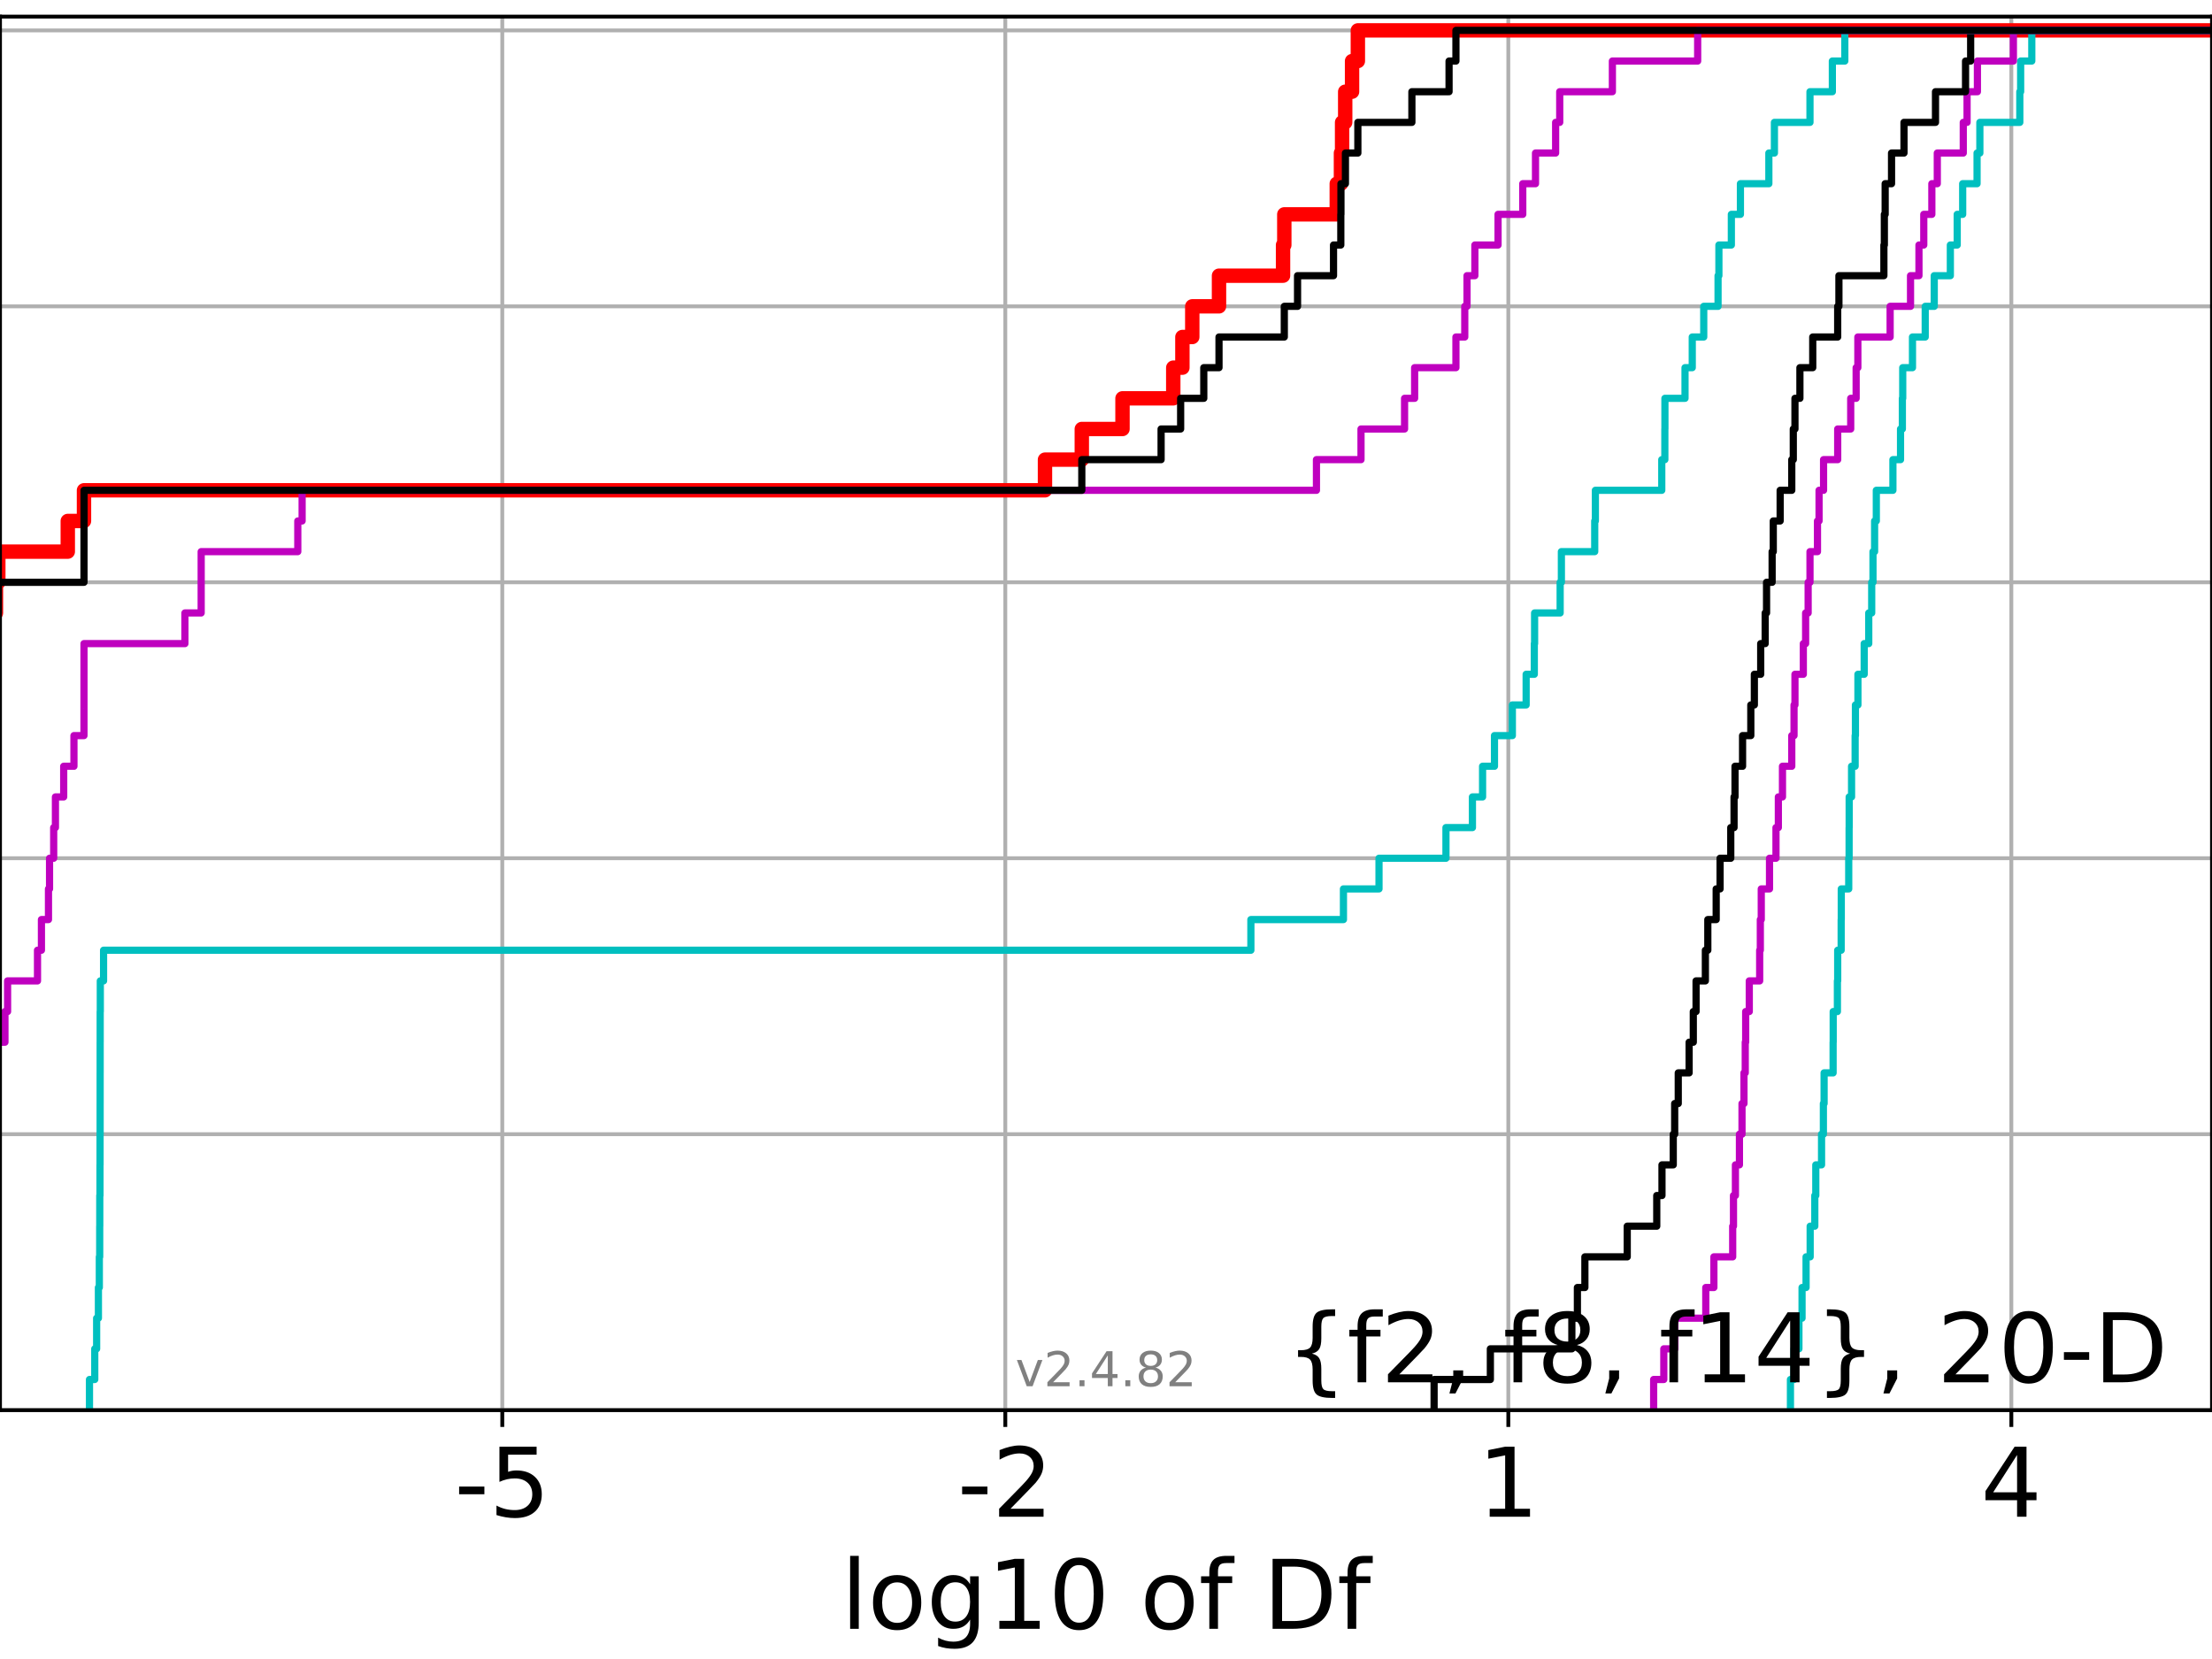<?xml version="1.0" encoding="utf-8" standalone="no"?>
<!DOCTYPE svg PUBLIC "-//W3C//DTD SVG 1.1//EN"
  "http://www.w3.org/Graphics/SVG/1.1/DTD/svg11.dtd">
<!-- Created with matplotlib (https://matplotlib.org/) -->
<svg height="345.6pt" version="1.1" viewBox="0 0 460.8 345.6" width="460.8pt" xmlns="http://www.w3.org/2000/svg" xmlns:xlink="http://www.w3.org/1999/xlink">
 <defs>
  <style type="text/css">*{stroke-linecap:butt;stroke-linejoin:round;}</style>
 </defs>
 <g id="figure_1">
  <g id="patch_1">
   <path d="M 0 345.6 
L 460.8 345.6 
L 460.8 0 
L 0 0 
z
" style="fill:#ffffff;"/>
  </g>
  <g id="axes_1">
   <g id="patch_2">
    <path d="M 0 293.76 
L 460.8 293.76 
L 460.8 3.456 
L 0 3.456 
z
" style="fill:#ffffff;"/>
   </g>
   <g id="matplotlib.axis_1">
    <g id="xtick_1">
     <g id="line2d_1">
      <path clip-path="url(#pc0934c5e68)" d="M 104.636 293.76 
L 104.636 3.456 
" style="fill:none;stroke:#b0b0b0;stroke-linecap:square;stroke-width:0.8;"/>
     </g>
     <g id="line2d_2">
      <defs>
       <path d="M 0 0 
L 0 3.5 
" id="mbd3a489bd4" style="stroke:#000000;stroke-width:0.8;"/>
      </defs>
      <g>
       <use style="stroke:#000000;stroke-width:0.8;" x="104.636" xlink:href="#mbd3a489bd4" y="293.76"/>
      </g>
     </g>
     <g id="text_1">
      <!-- -5 -->
      <g transform="translate(94.666 315.957)scale(0.2 -0.2)">
       <defs>
        <path d="M 4.891 31.391 
L 31.203 31.391 
L 31.203 23.391 
L 4.891 23.391 
z
" id="DejaVuSans-45"/>
        <path d="M 10.797 72.906 
L 49.516 72.906 
L 49.516 64.594 
L 19.828 64.594 
L 19.828 46.734 
Q 21.969 47.469 24.109 47.828 
Q 26.266 48.188 28.422 48.188 
Q 40.625 48.188 47.75 41.5 
Q 54.891 34.812 54.891 23.391 
Q 54.891 11.625 47.562 5.094 
Q 40.234 -1.422 26.906 -1.422 
Q 22.312 -1.422 17.547 -0.641 
Q 12.797 0.141 7.719 1.703 
L 7.719 11.625 
Q 12.109 9.234 16.797 8.062 
Q 21.484 6.891 26.703 6.891 
Q 35.156 6.891 40.078 11.328 
Q 45.016 15.766 45.016 23.391 
Q 45.016 31 40.078 35.438 
Q 35.156 39.891 26.703 39.891 
Q 22.75 39.891 18.812 39.016 
Q 14.891 38.141 10.797 36.281 
z
" id="DejaVuSans-53"/>
       </defs>
       <use xlink:href="#DejaVuSans-45"/>
       <use x="36.084" xlink:href="#DejaVuSans-53"/>
      </g>
     </g>
    </g>
    <g id="xtick_2">
     <g id="line2d_3">
      <path clip-path="url(#pc0934c5e68)" d="M 209.424 293.76 
L 209.424 3.456 
" style="fill:none;stroke:#b0b0b0;stroke-linecap:square;stroke-width:0.8;"/>
     </g>
     <g id="line2d_4">
      <g>
       <use style="stroke:#000000;stroke-width:0.8;" x="209.424" xlink:href="#mbd3a489bd4" y="293.76"/>
      </g>
     </g>
     <g id="text_2">
      <!-- -2 -->
      <g transform="translate(199.454 315.957)scale(0.2 -0.2)">
       <defs>
        <path d="M 19.188 8.297 
L 53.609 8.297 
L 53.609 0 
L 7.328 0 
L 7.328 8.297 
Q 12.938 14.109 22.625 23.891 
Q 32.328 33.688 34.812 36.531 
Q 39.547 41.844 41.422 45.531 
Q 43.312 49.219 43.312 52.781 
Q 43.312 58.594 39.234 62.25 
Q 35.156 65.922 28.609 65.922 
Q 23.969 65.922 18.812 64.312 
Q 13.672 62.703 7.812 59.422 
L 7.812 69.391 
Q 13.766 71.781 18.938 73 
Q 24.125 74.219 28.422 74.219 
Q 39.75 74.219 46.484 68.547 
Q 53.219 62.891 53.219 53.422 
Q 53.219 48.922 51.531 44.891 
Q 49.859 40.875 45.406 35.406 
Q 44.188 33.984 37.641 27.219 
Q 31.109 20.453 19.188 8.297 
z
" id="DejaVuSans-50"/>
       </defs>
       <use xlink:href="#DejaVuSans-45"/>
       <use x="36.084" xlink:href="#DejaVuSans-50"/>
      </g>
     </g>
    </g>
    <g id="xtick_3">
     <g id="line2d_5">
      <path clip-path="url(#pc0934c5e68)" d="M 314.211 293.76 
L 314.211 3.456 
" style="fill:none;stroke:#b0b0b0;stroke-linecap:square;stroke-width:0.8;"/>
     </g>
     <g id="line2d_6">
      <g>
       <use style="stroke:#000000;stroke-width:0.8;" x="314.211" xlink:href="#mbd3a489bd4" y="293.76"/>
      </g>
     </g>
     <g id="text_3">
      <!-- 1 -->
      <g transform="translate(307.849 315.957)scale(0.2 -0.2)">
       <defs>
        <path d="M 12.406 8.297 
L 28.516 8.297 
L 28.516 63.922 
L 10.984 60.406 
L 10.984 69.391 
L 28.422 72.906 
L 38.281 72.906 
L 38.281 8.297 
L 54.391 8.297 
L 54.391 0 
L 12.406 0 
z
" id="DejaVuSans-49"/>
       </defs>
       <use xlink:href="#DejaVuSans-49"/>
      </g>
     </g>
    </g>
    <g id="xtick_4">
     <g id="line2d_7">
      <path clip-path="url(#pc0934c5e68)" d="M 418.999 293.76 
L 418.999 3.456 
" style="fill:none;stroke:#b0b0b0;stroke-linecap:square;stroke-width:0.8;"/>
     </g>
     <g id="line2d_8">
      <g>
       <use style="stroke:#000000;stroke-width:0.8;" x="418.999" xlink:href="#mbd3a489bd4" y="293.76"/>
      </g>
     </g>
     <g id="text_4">
      <!-- 4 -->
      <g transform="translate(412.636 315.957)scale(0.2 -0.2)">
       <defs>
        <path d="M 37.797 64.312 
L 12.891 25.391 
L 37.797 25.391 
z
M 35.203 72.906 
L 47.609 72.906 
L 47.609 25.391 
L 58.016 25.391 
L 58.016 17.188 
L 47.609 17.188 
L 47.609 0 
L 37.797 0 
L 37.797 17.188 
L 4.891 17.188 
L 4.891 26.703 
z
" id="DejaVuSans-52"/>
       </defs>
       <use xlink:href="#DejaVuSans-52"/>
      </g>
     </g>
    </g>
    <g id="text_5">
     <!-- log10 of Df -->
     <g transform="translate(175.214 339.313)scale(0.2 -0.2)">
      <defs>
       <path d="M 9.422 75.984 
L 18.406 75.984 
L 18.406 0 
L 9.422 0 
z
" id="DejaVuSans-108"/>
       <path d="M 30.609 48.391 
Q 23.391 48.391 19.188 42.75 
Q 14.984 37.109 14.984 27.297 
Q 14.984 17.484 19.156 11.844 
Q 23.344 6.203 30.609 6.203 
Q 37.797 6.203 41.984 11.859 
Q 46.188 17.531 46.188 27.297 
Q 46.188 37.016 41.984 42.703 
Q 37.797 48.391 30.609 48.391 
z
M 30.609 56 
Q 42.328 56 49.016 48.375 
Q 55.719 40.766 55.719 27.297 
Q 55.719 13.875 49.016 6.219 
Q 42.328 -1.422 30.609 -1.422 
Q 18.844 -1.422 12.172 6.219 
Q 5.516 13.875 5.516 27.297 
Q 5.516 40.766 12.172 48.375 
Q 18.844 56 30.609 56 
z
" id="DejaVuSans-111"/>
       <path d="M 45.406 27.984 
Q 45.406 37.75 41.375 43.109 
Q 37.359 48.484 30.078 48.484 
Q 22.859 48.484 18.828 43.109 
Q 14.797 37.75 14.797 27.984 
Q 14.797 18.266 18.828 12.891 
Q 22.859 7.516 30.078 7.516 
Q 37.359 7.516 41.375 12.891 
Q 45.406 18.266 45.406 27.984 
z
M 54.391 6.781 
Q 54.391 -7.172 48.188 -13.984 
Q 42 -20.797 29.203 -20.797 
Q 24.469 -20.797 20.266 -20.094 
Q 16.062 -19.391 12.109 -17.922 
L 12.109 -9.188 
Q 16.062 -11.328 19.922 -12.344 
Q 23.781 -13.375 27.781 -13.375 
Q 36.625 -13.375 41.016 -8.766 
Q 45.406 -4.156 45.406 5.172 
L 45.406 9.625 
Q 42.625 4.781 38.281 2.391 
Q 33.938 0 27.875 0 
Q 17.828 0 11.672 7.656 
Q 5.516 15.328 5.516 27.984 
Q 5.516 40.672 11.672 48.328 
Q 17.828 56 27.875 56 
Q 33.938 56 38.281 53.609 
Q 42.625 51.219 45.406 46.391 
L 45.406 54.688 
L 54.391 54.688 
z
" id="DejaVuSans-103"/>
       <path d="M 31.781 66.406 
Q 24.172 66.406 20.328 58.906 
Q 16.5 51.422 16.5 36.375 
Q 16.5 21.391 20.328 13.891 
Q 24.172 6.391 31.781 6.391 
Q 39.453 6.391 43.281 13.891 
Q 47.125 21.391 47.125 36.375 
Q 47.125 51.422 43.281 58.906 
Q 39.453 66.406 31.781 66.406 
z
M 31.781 74.219 
Q 44.047 74.219 50.516 64.516 
Q 56.984 54.828 56.984 36.375 
Q 56.984 17.969 50.516 8.266 
Q 44.047 -1.422 31.781 -1.422 
Q 19.531 -1.422 13.062 8.266 
Q 6.594 17.969 6.594 36.375 
Q 6.594 54.828 13.062 64.516 
Q 19.531 74.219 31.781 74.219 
z
" id="DejaVuSans-48"/>
       <path id="DejaVuSans-32"/>
       <path d="M 37.109 75.984 
L 37.109 68.5 
L 28.516 68.5 
Q 23.688 68.5 21.797 66.547 
Q 19.922 64.594 19.922 59.516 
L 19.922 54.688 
L 34.719 54.688 
L 34.719 47.703 
L 19.922 47.703 
L 19.922 0 
L 10.891 0 
L 10.891 47.703 
L 2.297 47.703 
L 2.297 54.688 
L 10.891 54.688 
L 10.891 58.5 
Q 10.891 67.625 15.141 71.797 
Q 19.391 75.984 28.609 75.984 
z
" id="DejaVuSans-102"/>
       <path d="M 19.672 64.797 
L 19.672 8.109 
L 31.594 8.109 
Q 46.688 8.109 53.688 14.938 
Q 60.688 21.781 60.688 36.531 
Q 60.688 51.172 53.688 57.984 
Q 46.688 64.797 31.594 64.797 
z
M 9.812 72.906 
L 30.078 72.906 
Q 51.266 72.906 61.172 64.094 
Q 71.094 55.281 71.094 36.531 
Q 71.094 17.672 61.125 8.828 
Q 51.172 0 30.078 0 
L 9.812 0 
z
" id="DejaVuSans-68"/>
      </defs>
      <use xlink:href="#DejaVuSans-108"/>
      <use x="27.783" xlink:href="#DejaVuSans-111"/>
      <use x="88.965" xlink:href="#DejaVuSans-103"/>
      <use x="152.441" xlink:href="#DejaVuSans-49"/>
      <use x="216.064" xlink:href="#DejaVuSans-48"/>
      <use x="279.688" xlink:href="#DejaVuSans-32"/>
      <use x="311.475" xlink:href="#DejaVuSans-111"/>
      <use x="372.656" xlink:href="#DejaVuSans-102"/>
      <use x="407.861" xlink:href="#DejaVuSans-32"/>
      <use x="439.648" xlink:href="#DejaVuSans-68"/>
      <use x="516.65" xlink:href="#DejaVuSans-102"/>
     </g>
    </g>
   </g>
   <g id="matplotlib.axis_2">
    <g id="ytick_1">
     <g id="line2d_9">
      <path clip-path="url(#pc0934c5e68)" d="M 0 293.76 
L 460.8 293.76 
" style="fill:none;stroke:#b0b0b0;stroke-linecap:square;stroke-width:0.8;"/>
     </g>
     <g id="line2d_10">
      <defs>
       <path d="M 0 0 
L -3.5 0 
" id="m236d95ee8e" style="stroke:#000000;stroke-width:0.8;"/>
      </defs>
      <g>
       <use style="stroke:#000000;stroke-width:0.8;" x="0" xlink:href="#m236d95ee8e" y="293.76"/>
      </g>
     </g>
    </g>
    <g id="ytick_2">
     <g id="line2d_11">
      <path clip-path="url(#pc0934c5e68)" d="M 0 236.274 
L 460.8 236.274 
" style="fill:none;stroke:#b0b0b0;stroke-linecap:square;stroke-width:0.8;"/>
     </g>
     <g id="line2d_12">
      <g>
       <use style="stroke:#000000;stroke-width:0.8;" x="0" xlink:href="#m236d95ee8e" y="236.274"/>
      </g>
     </g>
    </g>
    <g id="ytick_3">
     <g id="line2d_13">
      <path clip-path="url(#pc0934c5e68)" d="M 0 178.788 
L 460.8 178.788 
" style="fill:none;stroke:#b0b0b0;stroke-linecap:square;stroke-width:0.8;"/>
     </g>
     <g id="line2d_14">
      <g>
       <use style="stroke:#000000;stroke-width:0.8;" x="0" xlink:href="#m236d95ee8e" y="178.788"/>
      </g>
     </g>
    </g>
    <g id="ytick_4">
     <g id="line2d_15">
      <path clip-path="url(#pc0934c5e68)" d="M 0 121.302 
L 460.8 121.302 
" style="fill:none;stroke:#b0b0b0;stroke-linecap:square;stroke-width:0.8;"/>
     </g>
     <g id="line2d_16">
      <g>
       <use style="stroke:#000000;stroke-width:0.8;" x="0" xlink:href="#m236d95ee8e" y="121.302"/>
      </g>
     </g>
    </g>
    <g id="ytick_5">
     <g id="line2d_17">
      <path clip-path="url(#pc0934c5e68)" d="M 0 63.816 
L 460.8 63.816 
" style="fill:none;stroke:#b0b0b0;stroke-linecap:square;stroke-width:0.8;"/>
     </g>
     <g id="line2d_18">
      <g>
       <use style="stroke:#000000;stroke-width:0.8;" x="0" xlink:href="#m236d95ee8e" y="63.816"/>
      </g>
     </g>
    </g>
    <g id="ytick_6">
     <g id="line2d_19">
      <path clip-path="url(#pc0934c5e68)" d="M 0 6.33 
L 460.8 6.33 
" style="fill:none;stroke:#b0b0b0;stroke-linecap:square;stroke-width:0.8;"/>
     </g>
     <g id="line2d_20">
      <g>
       <use style="stroke:#000000;stroke-width:0.8;" x="0" xlink:href="#m236d95ee8e" y="6.33"/>
      </g>
     </g>
    </g>
   </g>
   <g id="line2d_21">
    <path clip-path="url(#pc0934c5e68)" d="M -1 127.69 
L -0.845 127.69 
L -0.845 121.302 
L -0.352 121.302 
L -0.352 114.915 
L 14.121 114.915 
L 14.121 108.528 
L 17.497 108.528 
L 17.497 102.14 
L 217.689 102.14 
L 217.689 95.753 
L 225.359 95.753 
L 225.359 89.366 
L 233.838 89.366 
L 233.838 82.978 
L 244.411 82.978 
L 244.411 76.591 
L 246.315 76.591 
L 246.315 70.204 
L 248.373 70.204 
L 248.373 63.816 
L 253.941 63.816 
L 253.941 57.429 
L 267.282 57.429 
L 267.282 51.042 
L 267.544 51.042 
L 267.544 44.654 
L 278.473 44.654 
L 278.473 38.267 
L 279.345 38.267 
L 279.345 31.88 
L 279.582 31.88 
L 279.582 25.492 
L 280.23 25.492 
L 280.23 19.105 
L 281.658 19.105 
L 281.658 12.718 
L 282.867 12.718 
L 282.867 6.33 
L 282.867 6.33 
L 282.867 6.33 
L 460.8 6.33 
" style="fill:none;stroke:#ff0000;stroke-linecap:square;stroke-width:3;"/>
   </g>
   <g id="line2d_22">
    <path clip-path="url(#pc0934c5e68)" d="M 372.982 293.76 
L 372.982 287.373 
L 373.736 287.373 
L 373.736 280.985 
L 374.746 280.985 
L 374.746 274.598 
L 375.4 274.598 
L 375.4 268.211 
L 376.238 268.211 
L 376.238 261.823 
L 377.091 261.823 
L 377.091 255.436 
L 378.057 255.436 
L 378.057 249.049 
L 378.264 249.049 
L 378.264 242.661 
L 379.463 242.661 
L 379.463 236.274 
L 379.845 236.274 
L 379.845 229.887 
L 379.995 229.887 
L 379.995 223.499 
L 381.87 223.499 
L 381.87 217.112 
L 381.889 217.112 
L 381.889 210.725 
L 382.765 210.725 
L 382.765 204.337 
L 382.826 204.337 
L 382.826 197.95 
L 383.549 197.95 
L 383.549 191.563 
L 383.572 191.563 
L 383.572 185.175 
L 385.124 185.175 
L 385.124 178.788 
L 385.203 178.788 
L 385.203 172.401 
L 385.217 172.401 
L 385.217 166.013 
L 385.715 166.013 
L 385.715 159.626 
L 386.459 159.626 
L 386.459 153.239 
L 386.52 153.239 
L 386.52 146.851 
L 387.04 146.851 
L 387.04 140.464 
L 388.346 140.464 
L 388.346 134.077 
L 389.295 134.077 
L 389.295 127.69 
L 389.911 127.69 
L 389.911 121.302 
L 390.178 121.302 
L 390.178 114.915 
L 390.514 114.915 
L 390.514 108.528 
L 390.872 108.528 
L 390.872 102.14 
L 394.328 102.14 
L 394.328 95.753 
L 395.915 95.753 
L 395.915 89.366 
L 396.297 89.366 
L 396.297 82.978 
L 396.373 82.978 
L 396.373 76.591 
L 398.405 76.591 
L 398.405 70.204 
L 401.059 70.204 
L 401.059 63.816 
L 402.938 63.816 
L 402.938 57.429 
L 406.294 57.429 
L 406.294 51.042 
L 407.722 51.042 
L 407.722 44.654 
L 408.862 44.654 
L 408.862 38.267 
L 411.859 38.267 
L 411.859 31.88 
L 412.441 31.88 
L 412.441 25.492 
L 420.763 25.492 
L 420.763 19.105 
L 420.938 19.105 
L 420.938 12.718 
L 423.26 12.718 
L 423.26 6.33 
L 423.26 6.33 
L 423.26 6.33 
L 460.8 6.33 
" style="fill:none;stroke:#00bfbf;stroke-linecap:square;stroke-width:1.5;"/>
   </g>
   <g id="line2d_23">
    <path clip-path="url(#pc0934c5e68)" d="M 344.486 293.76 
L 344.486 287.373 
L 346.603 287.373 
L 346.603 280.985 
L 348.901 280.985 
L 348.901 274.598 
L 355.345 274.598 
L 355.345 268.211 
L 357.035 268.211 
L 357.035 261.823 
L 360.951 261.823 
L 360.951 255.436 
L 361.117 255.436 
L 361.117 249.049 
L 361.52 249.049 
L 361.52 242.661 
L 362.358 242.661 
L 362.358 236.274 
L 362.892 236.274 
L 362.892 229.887 
L 363.301 229.887 
L 363.301 223.499 
L 363.567 223.499 
L 363.567 217.112 
L 363.657 217.112 
L 363.657 210.725 
L 364.408 210.725 
L 364.408 204.337 
L 366.572 204.337 
L 366.572 197.95 
L 366.708 197.95 
L 366.708 191.563 
L 366.904 191.563 
L 366.904 185.175 
L 368.622 185.175 
L 368.622 178.788 
L 369.969 178.788 
L 369.969 172.401 
L 370.464 172.401 
L 370.464 166.013 
L 371.323 166.013 
L 371.323 159.626 
L 373.26 159.626 
L 373.26 153.239 
L 373.732 153.239 
L 373.732 146.851 
L 373.923 146.851 
L 373.923 140.464 
L 375.666 140.464 
L 375.666 134.077 
L 376.144 134.077 
L 376.144 127.69 
L 376.67 127.69 
L 376.67 121.302 
L 377.055 121.302 
L 377.055 114.915 
L 378.615 114.915 
L 378.615 108.528 
L 378.943 108.528 
L 378.943 102.14 
L 379.882 102.14 
L 379.882 95.753 
L 382.826 95.753 
L 382.826 89.366 
L 385.537 89.366 
L 385.537 82.978 
L 386.669 82.978 
L 386.669 76.591 
L 387.024 76.591 
L 387.024 70.204 
L 393.749 70.204 
L 393.749 63.816 
L 397.997 63.816 
L 397.997 57.429 
L 399.754 57.429 
L 399.754 51.042 
L 400.758 51.042 
L 400.758 44.654 
L 402.439 44.654 
L 402.439 38.267 
L 403.574 38.267 
L 403.574 31.88 
L 408.986 31.88 
L 408.986 25.492 
L 409.776 25.492 
L 409.776 19.105 
L 411.931 19.105 
L 411.931 12.718 
L 419.426 12.718 
L 419.426 6.33 
L 419.426 6.33 
L 419.426 6.33 
L 460.8 6.33 
" style="fill:none;stroke:#bf00bf;stroke-linecap:square;stroke-width:1.5;"/>
   </g>
   <g id="line2d_24">
    <path clip-path="url(#pc0934c5e68)" d="M 298.748 293.76 
L 298.748 287.373 
L 310.47 287.373 
L 310.47 280.985 
L 327.446 280.985 
L 327.446 274.598 
L 328.601 274.598 
L 328.601 268.211 
L 330.16 268.211 
L 330.16 261.823 
L 338.983 261.823 
L 338.983 255.436 
L 345.133 255.436 
L 345.133 249.049 
L 346.221 249.049 
L 346.221 242.661 
L 348.57 242.661 
L 348.57 236.274 
L 348.866 236.274 
L 348.866 229.887 
L 349.612 229.887 
L 349.612 223.499 
L 351.875 223.499 
L 351.875 217.112 
L 352.746 217.112 
L 352.746 210.725 
L 353.322 210.725 
L 353.322 204.337 
L 355.261 204.337 
L 355.261 197.95 
L 355.77 197.95 
L 355.77 191.563 
L 357.514 191.563 
L 357.514 185.175 
L 358.323 185.175 
L 358.323 178.788 
L 360.551 178.788 
L 360.551 172.401 
L 361.235 172.401 
L 361.235 166.013 
L 361.435 166.013 
L 361.435 159.626 
L 363.008 159.626 
L 363.008 153.239 
L 364.725 153.239 
L 364.725 146.851 
L 365.465 146.851 
L 365.465 140.464 
L 366.787 140.464 
L 366.787 134.077 
L 367.719 134.077 
L 367.719 127.69 
L 368.006 127.69 
L 368.006 121.302 
L 369.166 121.302 
L 369.166 114.915 
L 369.406 114.915 
L 369.406 108.528 
L 370.838 108.528 
L 370.838 102.14 
L 373.26 102.14 
L 373.26 95.753 
L 373.577 95.753 
L 373.577 89.366 
L 373.923 89.366 
L 373.923 82.978 
L 374.955 82.978 
L 374.955 76.591 
L 377.627 76.591 
L 377.627 70.204 
L 382.824 70.204 
L 382.824 63.816 
L 383.081 63.816 
L 383.081 57.429 
L 392.45 57.429 
L 392.45 51.042 
L 392.545 51.042 
L 392.545 44.654 
L 392.715 44.654 
L 392.715 38.267 
L 394.042 38.267 
L 394.042 31.88 
L 396.636 31.88 
L 396.636 25.492 
L 403.2 25.492 
L 403.2 19.105 
L 409.459 19.105 
L 409.459 12.718 
L 410.522 12.718 
L 410.522 6.33 
L 410.522 6.33 
L 410.522 6.33 
L 460.8 6.33 
" style="fill:none;stroke:#000000;stroke-linecap:square;stroke-width:1.5;"/>
   </g>
   <g id="line2d_25">
    <path clip-path="url(#pc0934c5e68)" d="M 18.641 293.76 
L 18.641 287.373 
L 19.74 287.373 
L 19.74 280.985 
L 20.131 280.985 
L 20.131 274.598 
L 20.501 274.598 
L 20.501 268.211 
L 20.692 268.211 
L 20.692 261.823 
L 20.77 261.823 
L 20.77 255.436 
L 20.784 255.436 
L 20.784 249.049 
L 20.829 249.049 
L 20.829 242.661 
L 20.844 242.661 
L 20.844 236.274 
L 20.858 236.274 
L 20.858 229.887 
L 20.861 229.887 
L 20.861 223.499 
L 20.864 223.499 
L 20.864 217.112 
L 20.87 217.112 
L 20.87 210.725 
L 20.895 210.725 
L 20.895 204.337 
L 21.575 204.337 
L 21.575 197.95 
L 260.58 197.95 
L 260.58 191.563 
L 279.865 191.563 
L 279.865 185.175 
L 287.272 185.175 
L 287.272 178.788 
L 301.22 178.788 
L 301.22 172.401 
L 306.733 172.401 
L 306.733 166.013 
L 308.848 166.013 
L 308.848 159.626 
L 311.326 159.626 
L 311.326 153.239 
L 315.051 153.239 
L 315.051 146.851 
L 317.925 146.851 
L 317.925 140.464 
L 319.624 140.464 
L 319.624 134.077 
L 319.685 134.077 
L 319.685 127.69 
L 325.009 127.69 
L 325.009 121.302 
L 325.265 121.302 
L 325.265 114.915 
L 332.208 114.915 
L 332.208 108.528 
L 332.346 108.528 
L 332.346 102.14 
L 346.177 102.14 
L 346.177 95.753 
L 346.818 95.753 
L 346.818 89.366 
L 346.833 89.366 
L 346.833 82.978 
L 351.021 82.978 
L 351.021 76.591 
L 352.528 76.591 
L 352.528 70.204 
L 354.921 70.204 
L 354.921 63.816 
L 357.902 63.816 
L 357.902 57.429 
L 358.079 57.429 
L 358.079 51.042 
L 360.674 51.042 
L 360.674 44.654 
L 362.562 44.654 
L 362.562 38.267 
L 368.486 38.267 
L 368.486 31.88 
L 369.644 31.88 
L 369.644 25.492 
L 377.052 25.492 
L 377.052 19.105 
L 381.714 19.105 
L 381.714 12.718 
L 384.308 12.718 
L 384.308 6.33 
L 384.308 6.33 
L 384.308 6.33 
L 460.8 6.33 
" style="fill:none;stroke:#00bfbf;stroke-linecap:square;stroke-width:1.5;"/>
   </g>
   <g id="line2d_26">
    <path clip-path="url(#pc0934c5e68)" d="M -1 223.499 
L -0.845 223.499 
L -0.845 217.112 
L 1.032 217.112 
L 1.032 210.725 
L 1.579 210.725 
L 1.579 204.337 
L 7.813 204.337 
L 7.813 197.95 
L 8.632 197.95 
L 8.632 191.563 
L 10.099 191.563 
L 10.099 185.175 
L 10.321 185.175 
L 10.321 178.788 
L 11.185 178.788 
L 11.185 172.401 
L 11.547 172.401 
L 11.547 166.013 
L 13.269 166.013 
L 13.269 159.626 
L 15.406 159.626 
L 15.406 153.239 
L 17.494 153.239 
L 17.494 146.851 
L 17.495 146.851 
L 17.495 140.464 
L 17.497 140.464 
L 17.497 134.077 
L 38.525 134.077 
L 38.525 127.69 
L 41.908 127.69 
L 41.908 121.302 
L 41.909 121.302 
L 41.909 114.915 
L 62.035 114.915 
L 62.035 108.528 
L 62.938 108.528 
L 62.938 102.14 
L 274.241 102.14 
L 274.241 95.753 
L 283.523 95.753 
L 283.523 89.366 
L 292.597 89.366 
L 292.597 82.978 
L 294.693 82.978 
L 294.693 76.591 
L 303.298 76.591 
L 303.298 70.204 
L 305.138 70.204 
L 305.138 63.816 
L 305.606 63.816 
L 305.606 57.429 
L 307.241 57.429 
L 307.241 51.042 
L 312.072 51.042 
L 312.072 44.654 
L 317.22 44.654 
L 317.22 38.267 
L 319.874 38.267 
L 319.874 31.88 
L 324.066 31.88 
L 324.066 25.492 
L 324.919 25.492 
L 324.919 19.105 
L 335.889 19.105 
L 335.889 12.718 
L 353.654 12.718 
L 353.654 6.33 
L 353.654 6.33 
L 353.654 6.33 
L 460.8 6.33 
" style="fill:none;stroke:#bf00bf;stroke-linecap:square;stroke-width:1.5;"/>
   </g>
   <g id="line2d_27">
    <path clip-path="url(#pc0934c5e68)" d="M -1 134.077 
L -0.845 134.077 
L -0.845 127.69 
L -0.352 127.69 
L -0.352 121.302 
L 17.498 121.302 
L 17.498 114.915 
L 17.501 114.915 
L 17.501 108.528 
L 17.507 108.528 
L 17.507 102.14 
L 225.359 102.14 
L 225.359 95.753 
L 241.878 95.753 
L 241.878 89.366 
L 245.949 89.366 
L 245.949 82.978 
L 250.771 82.978 
L 250.771 76.591 
L 253.941 76.591 
L 253.941 70.204 
L 267.544 70.204 
L 267.544 63.816 
L 270.304 63.816 
L 270.304 57.429 
L 277.797 57.429 
L 277.797 51.042 
L 279.316 51.042 
L 279.316 44.654 
L 279.345 44.654 
L 279.345 38.267 
L 280.276 38.267 
L 280.276 31.88 
L 282.867 31.88 
L 282.867 25.492 
L 294.122 25.492 
L 294.122 19.105 
L 301.866 19.105 
L 301.866 12.718 
L 303.298 12.718 
L 303.298 6.33 
L 303.298 6.33 
L 303.298 6.33 
L 460.8 6.33 
" style="fill:none;stroke:#000000;stroke-linecap:square;stroke-width:1.5;"/>
   </g>
   <g id="patch_3">
    <path d="M 0 293.76 
L 0 3.456 
" style="fill:none;stroke:#000000;stroke-linecap:square;stroke-linejoin:miter;stroke-width:0.8;"/>
   </g>
   <g id="patch_4">
    <path d="M 460.8 293.76 
L 460.8 3.456 
" style="fill:none;stroke:#000000;stroke-linecap:square;stroke-linejoin:miter;stroke-width:0.8;"/>
   </g>
   <g id="patch_5">
    <path d="M 0 293.76 
L 460.8 293.76 
" style="fill:none;stroke:#000000;stroke-linecap:square;stroke-linejoin:miter;stroke-width:0.8;"/>
   </g>
   <g id="patch_6">
    <path d="M 0 3.456 
L 460.8 3.456 
" style="fill:none;stroke:#000000;stroke-linecap:square;stroke-linejoin:miter;stroke-width:0.8;"/>
   </g>
   <g id="text_6">
    <!-- {f2, f8, f14}, 20-D -->
    <g transform="translate(267.909 287.954)scale(0.2 -0.2)">
     <defs>
      <path d="M 51.125 -9.281 
L 51.125 -16.312 
L 48.094 -16.312 
Q 35.938 -16.312 31.812 -12.688 
Q 27.688 -9.078 27.688 1.703 
L 27.688 13.375 
Q 27.688 20.75 25.047 23.578 
Q 22.406 26.422 15.484 26.422 
L 12.5 26.422 
L 12.5 33.406 
L 15.484 33.406 
Q 22.469 33.406 25.078 36.203 
Q 27.688 39.016 27.688 46.297 
L 27.688 58.016 
Q 27.688 68.797 31.812 72.391 
Q 35.938 75.984 48.094 75.984 
L 51.125 75.984 
L 51.125 69 
L 47.797 69 
Q 40.922 69 38.812 66.844 
Q 36.719 64.703 36.719 57.812 
L 36.719 45.703 
Q 36.719 38.031 34.5 34.562 
Q 32.281 31.109 26.906 29.891 
Q 32.328 28.562 34.516 25.094 
Q 36.719 21.625 36.719 14.016 
L 36.719 1.906 
Q 36.719 -4.984 38.812 -7.125 
Q 40.922 -9.281 47.797 -9.281 
z
" id="DejaVuSans-123"/>
      <path d="M 11.719 12.406 
L 22.016 12.406 
L 22.016 4 
L 14.016 -11.625 
L 7.719 -11.625 
L 11.719 4 
z
" id="DejaVuSans-44"/>
      <path d="M 31.781 34.625 
Q 24.75 34.625 20.719 30.859 
Q 16.703 27.094 16.703 20.516 
Q 16.703 13.922 20.719 10.156 
Q 24.75 6.391 31.781 6.391 
Q 38.812 6.391 42.859 10.172 
Q 46.922 13.969 46.922 20.516 
Q 46.922 27.094 42.891 30.859 
Q 38.875 34.625 31.781 34.625 
z
M 21.922 38.812 
Q 15.578 40.375 12.031 44.719 
Q 8.5 49.078 8.5 55.328 
Q 8.5 64.062 14.719 69.141 
Q 20.953 74.219 31.781 74.219 
Q 42.672 74.219 48.875 69.141 
Q 55.078 64.062 55.078 55.328 
Q 55.078 49.078 51.531 44.719 
Q 48 40.375 41.703 38.812 
Q 48.828 37.156 52.797 32.312 
Q 56.781 27.484 56.781 20.516 
Q 56.781 9.906 50.312 4.234 
Q 43.844 -1.422 31.781 -1.422 
Q 19.734 -1.422 13.25 4.234 
Q 6.781 9.906 6.781 20.516 
Q 6.781 27.484 10.781 32.312 
Q 14.797 37.156 21.922 38.812 
z
M 18.312 54.391 
Q 18.312 48.734 21.844 45.562 
Q 25.391 42.391 31.781 42.391 
Q 38.141 42.391 41.719 45.562 
Q 45.312 48.734 45.312 54.391 
Q 45.312 60.062 41.719 63.234 
Q 38.141 66.406 31.781 66.406 
Q 25.391 66.406 21.844 63.234 
Q 18.312 60.062 18.312 54.391 
z
" id="DejaVuSans-56"/>
      <path d="M 12.5 -9.281 
L 15.922 -9.281 
Q 22.75 -9.281 24.828 -7.172 
Q 26.906 -5.078 26.906 1.906 
L 26.906 14.016 
Q 26.906 21.625 29.094 25.094 
Q 31.297 28.562 36.719 29.891 
Q 31.297 31.109 29.094 34.562 
Q 26.906 38.031 26.906 45.703 
L 26.906 57.812 
Q 26.906 64.75 24.828 66.875 
Q 22.75 69 15.922 69 
L 12.5 69 
L 12.5 75.984 
L 15.578 75.984 
Q 27.734 75.984 31.812 72.391 
Q 35.891 68.797 35.891 58.016 
L 35.891 46.297 
Q 35.891 39.016 38.516 36.203 
Q 41.156 33.406 48.094 33.406 
L 51.125 33.406 
L 51.125 26.422 
L 48.094 26.422 
Q 41.156 26.422 38.516 23.578 
Q 35.891 20.75 35.891 13.375 
L 35.891 1.703 
Q 35.891 -9.078 31.812 -12.688 
Q 27.734 -16.312 15.578 -16.312 
L 12.5 -16.312 
z
" id="DejaVuSans-125"/>
     </defs>
     <use xlink:href="#DejaVuSans-123"/>
     <use x="63.623" xlink:href="#DejaVuSans-102"/>
     <use x="98.828" xlink:href="#DejaVuSans-50"/>
     <use x="162.451" xlink:href="#DejaVuSans-44"/>
     <use x="194.238" xlink:href="#DejaVuSans-32"/>
     <use x="226.025" xlink:href="#DejaVuSans-102"/>
     <use x="261.23" xlink:href="#DejaVuSans-56"/>
     <use x="324.854" xlink:href="#DejaVuSans-44"/>
     <use x="356.641" xlink:href="#DejaVuSans-32"/>
     <use x="388.428" xlink:href="#DejaVuSans-102"/>
     <use x="423.633" xlink:href="#DejaVuSans-49"/>
     <use x="487.256" xlink:href="#DejaVuSans-52"/>
     <use x="550.879" xlink:href="#DejaVuSans-125"/>
     <use x="614.502" xlink:href="#DejaVuSans-44"/>
     <use x="646.289" xlink:href="#DejaVuSans-32"/>
     <use x="678.076" xlink:href="#DejaVuSans-50"/>
     <use x="741.699" xlink:href="#DejaVuSans-48"/>
     <use x="805.322" xlink:href="#DejaVuSans-45"/>
     <use x="841.406" xlink:href="#DejaVuSans-68"/>
    </g>
   </g>
   <g id="text_7">
    <!-- v2.4.82 -->
    <g style="fill:#808080;" transform="translate(211.537 288.777)scale(0.1 -0.1)">
     <defs>
      <path d="M 2.984 54.688 
L 12.5 54.688 
L 29.594 8.797 
L 46.688 54.688 
L 56.203 54.688 
L 35.688 0 
L 23.484 0 
z
" id="DejaVuSans-118"/>
      <path d="M 10.688 12.406 
L 21 12.406 
L 21 0 
L 10.688 0 
z
" id="DejaVuSans-46"/>
     </defs>
     <use xlink:href="#DejaVuSans-118"/>
     <use x="59.18" xlink:href="#DejaVuSans-50"/>
     <use x="122.803" xlink:href="#DejaVuSans-46"/>
     <use x="154.59" xlink:href="#DejaVuSans-52"/>
     <use x="218.213" xlink:href="#DejaVuSans-46"/>
     <use x="250" xlink:href="#DejaVuSans-56"/>
     <use x="313.623" xlink:href="#DejaVuSans-50"/>
    </g>
   </g>
  </g>
 </g>
 <defs>
  <clipPath id="pc0934c5e68">
   <rect height="290.304" width="460.8" x="0" y="3.456"/>
  </clipPath>
 </defs>
</svg>
